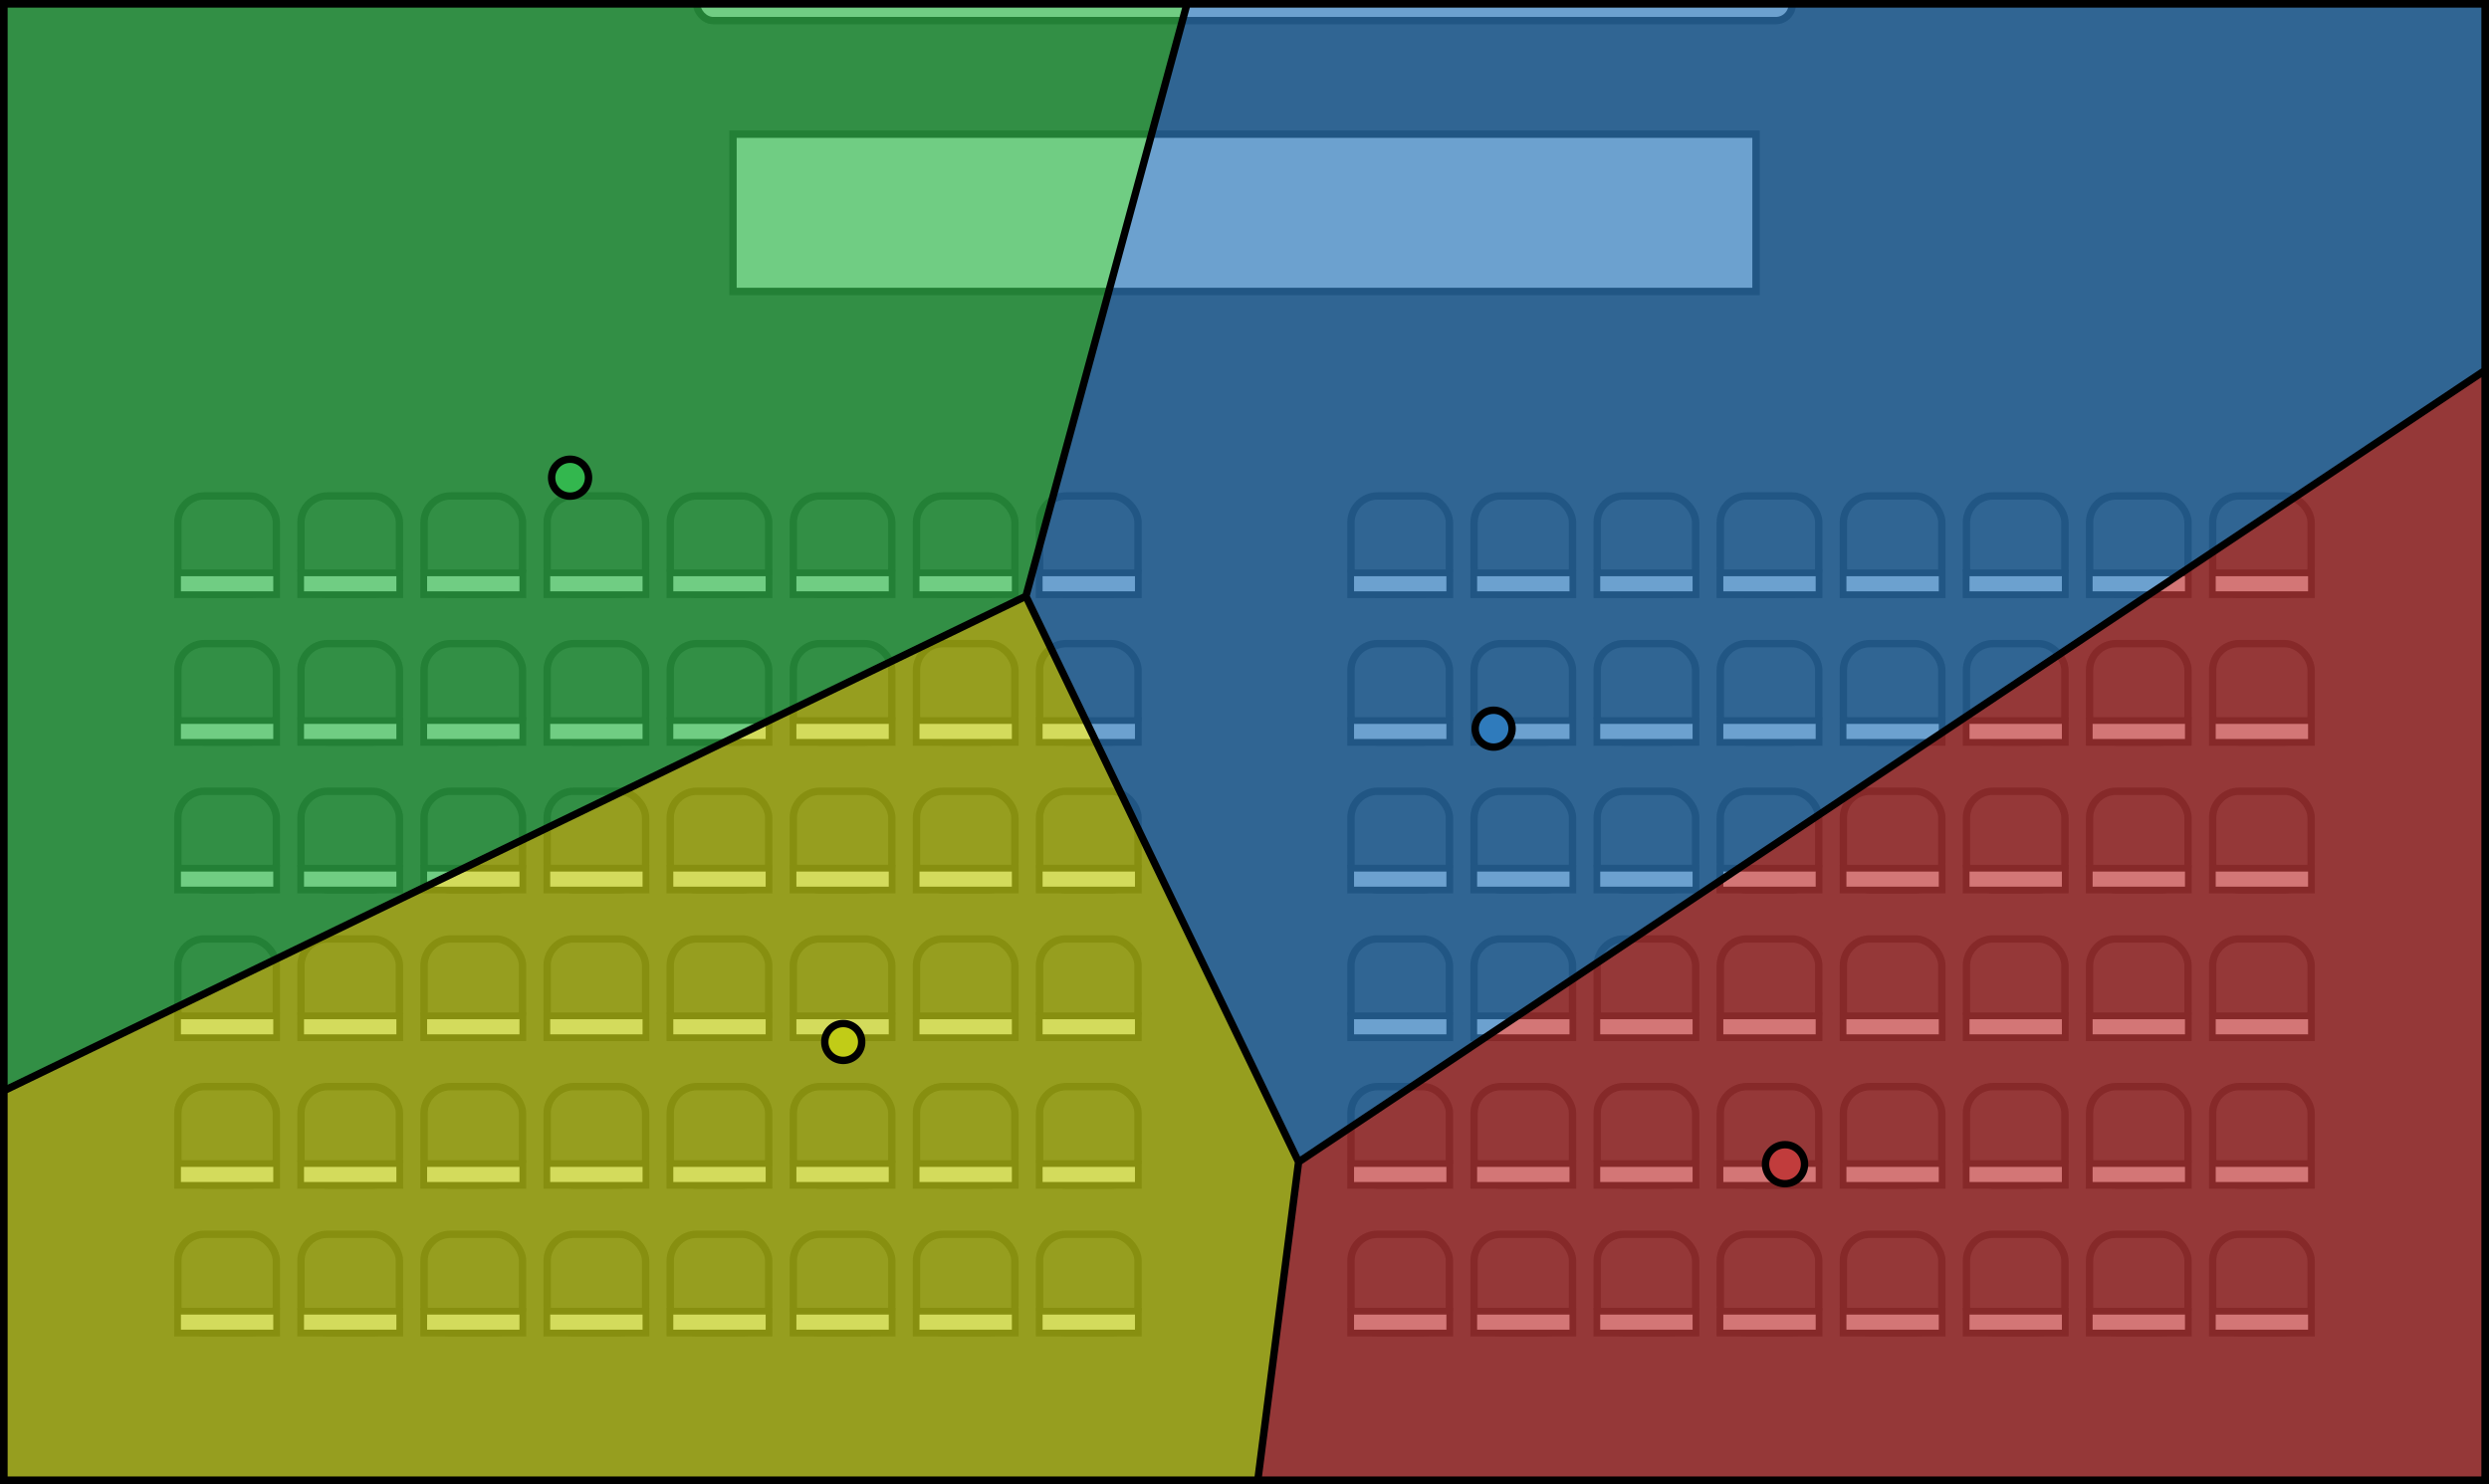 <?xml version="1.0" encoding="UTF-8" standalone="no"?>
<svg
   id="main_svg"
   width="505.5"
   height="301.5"
   version="1.1"
   sodipodi:docname="complete.svg"
   xml:space="preserve"
   inkscape:version="1.3.2 (091e20ef0f, 2023-11-25, custom)"
   xmlns:inkscape="http://www.inkscape.org/namespaces/inkscape"
   xmlns:sodipodi="http://sodipodi.sourceforge.net/DTD/sodipodi-0.dtd"
   xmlns="http://www.w3.org/2000/svg"
   xmlns:svg="http://www.w3.org/2000/svg"><rect width="100%" height="100%" fill="#333333" stroke="none"/><defs
     id="defs1"><linearGradient
       id="swatch1"
       inkscape:swatch="solid"><stop
         style="stop-color:#000000;stop-opacity:1;"
         offset="0"
         id="stop1" /></linearGradient></defs><sodipodi:namedview
     id="namedview1"
     pagecolor="#ffffff"
     bordercolor="#000000"
     borderopacity="0.25"
     inkscape:showpageshadow="false"
     inkscape:pageopacity="0.0"
     inkscape:pagecheckerboard="0"
     inkscape:deskcolor="#d1d1d1"
     showgrid="false"
     borderlayer="true"
     showborder="false"
     inkscape:zoom="1.6375533"
     inkscape:cx="262.58688"
     inkscape:cy="152.05612"
     inkscape:window-width="1920"
     inkscape:window-height="1150"
     inkscape:window-x="0"
     inkscape:window-y="50"
     inkscape:window-maximized="1"
     inkscape:current-layer="main_svg" /><g
     id="g8"
     style="display:inline"><g
       id="g7"
       transform="translate(-2.627,60)"><g
         id="g6"
         transform="translate(-92,-30)"><g
           id="g5"><rect
             style="fill:none;stroke:#000000;stroke-width:1.5"
             id="rect3"
             width="20"
             height="20"
             x="130.75"
             y="130.75"
             ry="5.399" /><rect
             style="fill:#ffffff;fill-opacity:1;stroke:#000000;stroke-width:1.371"
             id="rect4"
             width="20.129"
             height="4.44"
             x="130.685"
             y="146.375"
             ry="0" /></g><g
           id="g5-5"
           transform="translate(25)"><rect
             style="fill:none;stroke:#000000;stroke-width:1.5"
             id="rect3-3"
             width="20"
             height="20"
             x="130.75"
             y="130.75"
             ry="5.399" /><rect
             style="fill:#ffffff;fill-opacity:1;stroke:#000000;stroke-width:1.371"
             id="rect4-5"
             width="20.129"
             height="4.44"
             x="130.685"
             y="146.375"
             ry="0" /></g><g
           id="g5-5-1"
           transform="translate(50)"><rect
             style="fill:none;stroke:#000000;stroke-width:1.5"
             id="rect3-3-2"
             width="20"
             height="20"
             x="130.75"
             y="130.75"
             ry="5.399" /><rect
             style="fill:#ffffff;fill-opacity:1;stroke:#000000;stroke-width:1.371"
             id="rect4-5-7"
             width="20.129"
             height="4.44"
             x="130.685"
             y="146.375"
             ry="0" /></g><g
           id="g5-5-1-8"
           transform="translate(100)"><rect
             style="fill:none;stroke:#000000;stroke-width:1.5"
             id="rect3-3-2-7"
             width="20"
             height="20"
             x="130.75"
             y="130.75"
             ry="5.399" /><rect
             style="fill:#ffffff;fill-opacity:1;stroke:#000000;stroke-width:1.371"
             id="rect4-5-7-9"
             width="20.129"
             height="4.44"
             x="130.685"
             y="146.375"
             ry="0" /></g><g
           id="g5-5-1-8-3"
           transform="translate(125)"><rect
             style="fill:none;stroke:#000000;stroke-width:1.5"
             id="rect3-3-2-7-7"
             width="20"
             height="20"
             x="130.75"
             y="130.75"
             ry="5.399" /><rect
             style="fill:#ffffff;fill-opacity:1;stroke:#000000;stroke-width:1.371"
             id="rect4-5-7-9-5"
             width="20.129"
             height="4.44"
             x="130.685"
             y="146.375"
             ry="0" /></g><g
           id="g5-5-1-6"
           transform="translate(75)"><rect
             style="fill:none;stroke:#000000;stroke-width:1.5"
             id="rect3-3-2-0"
             width="20"
             height="20"
             x="130.75"
             y="130.75"
             ry="5.399" /><rect
             style="fill:#ffffff;fill-opacity:1;stroke:#000000;stroke-width:1.371"
             id="rect4-5-7-6"
             width="20.129"
             height="4.44"
             x="130.685"
             y="146.375"
             ry="0" /></g><g
           id="g5-5-1-8-3-8"
           transform="translate(150)"><rect
             style="fill:none;stroke:#000000;stroke-width:1.5"
             id="rect3-3-2-7-7-9"
             width="20"
             height="20"
             x="130.75"
             y="130.75"
             ry="5.399" /><rect
             style="fill:#ffffff;fill-opacity:1;stroke:#000000;stroke-width:1.371"
             id="rect4-5-7-9-5-7"
             width="20.129"
             height="4.44"
             x="130.685"
             y="146.375"
             ry="0" /></g><g
           id="g5-5-1-8-3-8-2"
           transform="translate(175)"><rect
             style="fill:none;stroke:#000000;stroke-width:1.5"
             id="rect3-3-2-7-7-9-9"
             width="20"
             height="20"
             x="130.75"
             y="130.75"
             ry="5.399" /><rect
             style="fill:#ffffff;fill-opacity:1;stroke:#000000;stroke-width:1.371"
             id="rect4-5-7-9-5-7-3"
             width="20.129"
             height="4.44"
             x="130.685"
             y="146.375"
             ry="0" /></g></g><g
         id="g6-7"
         transform="translate(146.253,-30)"><g
           id="g5-8"><rect
             style="fill:none;stroke:#000000;stroke-width:1.5"
             id="rect3-4"
             width="20"
             height="20"
             x="130.75"
             y="130.75"
             ry="5.399" /><rect
             style="fill:#ffffff;fill-opacity:1;stroke:#000000;stroke-width:1.371"
             id="rect4-50"
             width="20.129"
             height="4.44"
             x="130.685"
             y="146.375"
             ry="0" /></g><g
           id="g5-5-3"
           transform="translate(25)"><rect
             style="fill:none;stroke:#000000;stroke-width:1.5"
             id="rect3-3-6"
             width="20"
             height="20"
             x="130.75"
             y="130.75"
             ry="5.399" /><rect
             style="fill:#ffffff;fill-opacity:1;stroke:#000000;stroke-width:1.371"
             id="rect4-5-1"
             width="20.129"
             height="4.44"
             x="130.685"
             y="146.375"
             ry="0" /></g><g
           id="g5-5-1-0"
           transform="translate(50)"><rect
             style="fill:none;stroke:#000000;stroke-width:1.5"
             id="rect3-3-2-6"
             width="20"
             height="20"
             x="130.75"
             y="130.75"
             ry="5.399" /><rect
             style="fill:#ffffff;fill-opacity:1;stroke:#000000;stroke-width:1.371"
             id="rect4-5-7-3"
             width="20.129"
             height="4.44"
             x="130.685"
             y="146.375"
             ry="0" /></g><g
           id="g5-5-1-8-2"
           transform="translate(100)"><rect
             style="fill:none;stroke:#000000;stroke-width:1.5"
             id="rect3-3-2-7-0"
             width="20"
             height="20"
             x="130.75"
             y="130.75"
             ry="5.399" /><rect
             style="fill:#ffffff;fill-opacity:1;stroke:#000000;stroke-width:1.371"
             id="rect4-5-7-9-6"
             width="20.129"
             height="4.44"
             x="130.685"
             y="146.375"
             ry="0" /></g><g
           id="g5-5-1-8-3-1"
           transform="translate(125)"><rect
             style="fill:none;stroke:#000000;stroke-width:1.5"
             id="rect3-3-2-7-7-5"
             width="20"
             height="20"
             x="130.75"
             y="130.75"
             ry="5.399" /><rect
             style="fill:#ffffff;fill-opacity:1;stroke:#000000;stroke-width:1.371"
             id="rect4-5-7-9-5-5"
             width="20.129"
             height="4.44"
             x="130.685"
             y="146.375"
             ry="0" /></g><g
           id="g5-5-1-6-4"
           transform="translate(75)"><rect
             style="fill:none;stroke:#000000;stroke-width:1.5"
             id="rect3-3-2-0-7"
             width="20"
             height="20"
             x="130.75"
             y="130.75"
             ry="5.399" /><rect
             style="fill:#ffffff;fill-opacity:1;stroke:#000000;stroke-width:1.371"
             id="rect4-5-7-6-6"
             width="20.129"
             height="4.44"
             x="130.685"
             y="146.375"
             ry="0" /></g><g
           id="g5-5-1-8-3-8-5"
           transform="translate(150)"><rect
             style="fill:none;stroke:#000000;stroke-width:1.5"
             id="rect3-3-2-7-7-9-6"
             width="20"
             height="20"
             x="130.75"
             y="130.75"
             ry="5.399" /><rect
             style="fill:#ffffff;fill-opacity:1;stroke:#000000;stroke-width:1.371"
             id="rect4-5-7-9-5-7-9"
             width="20.129"
             height="4.44"
             x="130.685"
             y="146.375"
             ry="0" /></g><g
           id="g5-5-1-8-3-8-2-3"
           transform="translate(175)"><rect
             style="fill:none;stroke:#000000;stroke-width:1.5"
             id="rect3-3-2-7-7-9-9-7"
             width="20"
             height="20"
             x="130.75"
             y="130.75"
             ry="5.399" /><rect
             style="fill:#ffffff;fill-opacity:1;stroke:#000000;stroke-width:1.371"
             id="rect4-5-7-9-5-7-3-4"
             width="20.129"
             height="4.44"
             x="130.685"
             y="146.375"
             ry="0" /></g></g></g><g
       id="g7-4"
       transform="translate(-2.627,90)"><g
         id="g6-74"
         transform="translate(-92,-30)"><g
           id="g5-4"><rect
             style="fill:none;stroke:#000000;stroke-width:1.5"
             id="rect3-30"
             width="20"
             height="20"
             x="130.75"
             y="130.75"
             ry="5.399" /><rect
             style="fill:#ffffff;fill-opacity:1;stroke:#000000;stroke-width:1.371"
             id="rect4-7"
             width="20.129"
             height="4.44"
             x="130.685"
             y="146.375"
             ry="0" /></g><g
           id="g5-5-8"
           transform="translate(25)"><rect
             style="fill:none;stroke:#000000;stroke-width:1.5"
             id="rect3-3-68"
             width="20"
             height="20"
             x="130.75"
             y="130.75"
             ry="5.399" /><rect
             style="fill:#ffffff;fill-opacity:1;stroke:#000000;stroke-width:1.371"
             id="rect4-5-8"
             width="20.129"
             height="4.44"
             x="130.685"
             y="146.375"
             ry="0" /></g><g
           id="g5-5-1-4"
           transform="translate(50)"><rect
             style="fill:none;stroke:#000000;stroke-width:1.5"
             id="rect3-3-2-3"
             width="20"
             height="20"
             x="130.75"
             y="130.75"
             ry="5.399" /><rect
             style="fill:#ffffff;fill-opacity:1;stroke:#000000;stroke-width:1.371"
             id="rect4-5-7-1"
             width="20.129"
             height="4.44"
             x="130.685"
             y="146.375"
             ry="0" /></g><g
           id="g5-5-1-8-4"
           transform="translate(100)"><rect
             style="fill:none;stroke:#000000;stroke-width:1.5"
             id="rect3-3-2-7-9"
             width="20"
             height="20"
             x="130.75"
             y="130.75"
             ry="5.399" /><rect
             style="fill:#ffffff;fill-opacity:1;stroke:#000000;stroke-width:1.371"
             id="rect4-5-7-9-2"
             width="20.129"
             height="4.44"
             x="130.685"
             y="146.375"
             ry="0" /></g><g
           id="g5-5-1-8-3-0"
           transform="translate(125)"><rect
             style="fill:none;stroke:#000000;stroke-width:1.5"
             id="rect3-3-2-7-7-6"
             width="20"
             height="20"
             x="130.75"
             y="130.75"
             ry="5.399" /><rect
             style="fill:#ffffff;fill-opacity:1;stroke:#000000;stroke-width:1.371"
             id="rect4-5-7-9-5-8"
             width="20.129"
             height="4.44"
             x="130.685"
             y="146.375"
             ry="0" /></g><g
           id="g5-5-1-6-9"
           transform="translate(75)"><rect
             style="fill:none;stroke:#000000;stroke-width:1.5"
             id="rect3-3-2-0-2"
             width="20"
             height="20"
             x="130.75"
             y="130.75"
             ry="5.399" /><rect
             style="fill:#ffffff;fill-opacity:1;stroke:#000000;stroke-width:1.371"
             id="rect4-5-7-6-66"
             width="20.129"
             height="4.44"
             x="130.685"
             y="146.375"
             ry="0" /></g><g
           id="g5-5-1-8-3-8-4"
           transform="translate(150)"><rect
             style="fill:none;stroke:#000000;stroke-width:1.5"
             id="rect3-3-2-7-7-9-95"
             width="20"
             height="20"
             x="130.75"
             y="130.75"
             ry="5.399" /><rect
             style="fill:#ffffff;fill-opacity:1;stroke:#000000;stroke-width:1.371"
             id="rect4-5-7-9-5-7-0"
             width="20.129"
             height="4.44"
             x="130.685"
             y="146.375"
             ry="0" /></g><g
           id="g5-5-1-8-3-8-2-4"
           transform="translate(175)"><rect
             style="fill:none;stroke:#000000;stroke-width:1.5"
             id="rect3-3-2-7-7-9-9-8"
             width="20"
             height="20"
             x="130.75"
             y="130.75"
             ry="5.399" /><rect
             style="fill:#ffffff;fill-opacity:1;stroke:#000000;stroke-width:1.371"
             id="rect4-5-7-9-5-7-3-7"
             width="20.129"
             height="4.44"
             x="130.685"
             y="146.375"
             ry="0" /></g></g><g
         id="g6-7-1"
         transform="translate(146.253,-30)"><g
           id="g5-8-7"><rect
             style="fill:none;stroke:#000000;stroke-width:1.5"
             id="rect3-4-2"
             width="20"
             height="20"
             x="130.75"
             y="130.75"
             ry="5.399" /><rect
             style="fill:#ffffff;fill-opacity:1;stroke:#000000;stroke-width:1.371"
             id="rect4-50-7"
             width="20.129"
             height="4.44"
             x="130.685"
             y="146.375"
             ry="0" /></g><g
           id="g5-5-3-2"
           transform="translate(25)"><rect
             style="fill:none;stroke:#000000;stroke-width:1.5"
             id="rect3-3-6-2"
             width="20"
             height="20"
             x="130.75"
             y="130.75"
             ry="5.399" /><rect
             style="fill:#ffffff;fill-opacity:1;stroke:#000000;stroke-width:1.371"
             id="rect4-5-1-6"
             width="20.129"
             height="4.44"
             x="130.685"
             y="146.375"
             ry="0" /></g><g
           id="g5-5-1-0-1"
           transform="translate(50)"><rect
             style="fill:none;stroke:#000000;stroke-width:1.5"
             id="rect3-3-2-6-0"
             width="20"
             height="20"
             x="130.75"
             y="130.75"
             ry="5.399" /><rect
             style="fill:#ffffff;fill-opacity:1;stroke:#000000;stroke-width:1.371"
             id="rect4-5-7-3-6"
             width="20.129"
             height="4.44"
             x="130.685"
             y="146.375"
             ry="0" /></g><g
           id="g5-5-1-8-2-1"
           transform="translate(100)"><rect
             style="fill:none;stroke:#000000;stroke-width:1.5"
             id="rect3-3-2-7-0-5"
             width="20"
             height="20"
             x="130.75"
             y="130.75"
             ry="5.399" /><rect
             style="fill:#ffffff;fill-opacity:1;stroke:#000000;stroke-width:1.371"
             id="rect4-5-7-9-6-9"
             width="20.129"
             height="4.44"
             x="130.685"
             y="146.375"
             ry="0" /></g><g
           id="g5-5-1-8-3-1-4"
           transform="translate(125)"><rect
             style="fill:none;stroke:#000000;stroke-width:1.5"
             id="rect3-3-2-7-7-5-9"
             width="20"
             height="20"
             x="130.75"
             y="130.75"
             ry="5.399" /><rect
             style="fill:#ffffff;fill-opacity:1;stroke:#000000;stroke-width:1.371"
             id="rect4-5-7-9-5-5-0"
             width="20.129"
             height="4.44"
             x="130.685"
             y="146.375"
             ry="0" /></g><g
           id="g5-5-1-6-4-9"
           transform="translate(75)"><rect
             style="fill:none;stroke:#000000;stroke-width:1.5"
             id="rect3-3-2-0-7-1"
             width="20"
             height="20"
             x="130.75"
             y="130.75"
             ry="5.399" /><rect
             style="fill:#ffffff;fill-opacity:1;stroke:#000000;stroke-width:1.371"
             id="rect4-5-7-6-6-7"
             width="20.129"
             height="4.44"
             x="130.685"
             y="146.375"
             ry="0" /></g><g
           id="g5-5-1-8-3-8-5-7"
           transform="translate(150)"><rect
             style="fill:none;stroke:#000000;stroke-width:1.5"
             id="rect3-3-2-7-7-9-6-1"
             width="20"
             height="20"
             x="130.75"
             y="130.75"
             ry="5.399" /><rect
             style="fill:#ffffff;fill-opacity:1;stroke:#000000;stroke-width:1.371"
             id="rect4-5-7-9-5-7-9-1"
             width="20.129"
             height="4.44"
             x="130.685"
             y="146.375"
             ry="0" /></g><g
           id="g5-5-1-8-3-8-2-3-5"
           transform="translate(175)"><rect
             style="fill:none;stroke:#000000;stroke-width:1.5"
             id="rect3-3-2-7-7-9-9-7-9"
             width="20"
             height="20"
             x="130.75"
             y="130.75"
             ry="5.399" /><rect
             style="fill:#ffffff;fill-opacity:1;stroke:#000000;stroke-width:1.371"
             id="rect4-5-7-9-5-7-3-4-7"
             width="20.129"
             height="4.44"
             x="130.685"
             y="146.375"
             ry="0" /></g></g></g><g
       id="g7-4-3"
       transform="translate(-2.627,120)"><g
         id="g6-74-6"
         transform="translate(-92,-30)"><g
           id="g5-4-5"><rect
             style="fill:none;stroke:#000000;stroke-width:1.5"
             id="rect3-30-6"
             width="20"
             height="20"
             x="130.75"
             y="130.75"
             ry="5.399" /><rect
             style="fill:#ffffff;fill-opacity:1;stroke:#000000;stroke-width:1.371"
             id="rect4-7-3"
             width="20.129"
             height="4.44"
             x="130.685"
             y="146.375"
             ry="0" /></g><g
           id="g5-5-8-9"
           transform="translate(25)"><rect
             style="fill:none;stroke:#000000;stroke-width:1.5"
             id="rect3-3-68-4"
             width="20"
             height="20"
             x="130.75"
             y="130.75"
             ry="5.399" /><rect
             style="fill:#ffffff;fill-opacity:1;stroke:#000000;stroke-width:1.371"
             id="rect4-5-8-8"
             width="20.129"
             height="4.44"
             x="130.685"
             y="146.375"
             ry="0" /></g><g
           id="g5-5-1-4-1"
           transform="translate(50)"><rect
             style="fill:none;stroke:#000000;stroke-width:1.5"
             id="rect3-3-2-3-2"
             width="20"
             height="20"
             x="130.75"
             y="130.75"
             ry="5.399" /><rect
             style="fill:#ffffff;fill-opacity:1;stroke:#000000;stroke-width:1.371"
             id="rect4-5-7-1-9"
             width="20.129"
             height="4.44"
             x="130.685"
             y="146.375"
             ry="0" /></g><g
           id="g5-5-1-8-4-3"
           transform="translate(100)"><rect
             style="fill:none;stroke:#000000;stroke-width:1.5"
             id="rect3-3-2-7-9-9"
             width="20"
             height="20"
             x="130.75"
             y="130.75"
             ry="5.399" /><rect
             style="fill:#ffffff;fill-opacity:1;stroke:#000000;stroke-width:1.371"
             id="rect4-5-7-9-2-0"
             width="20.129"
             height="4.44"
             x="130.685"
             y="146.375"
             ry="0" /></g><g
           id="g5-5-1-8-3-0-8"
           transform="translate(125)"><rect
             style="fill:none;stroke:#000000;stroke-width:1.5"
             id="rect3-3-2-7-7-6-8"
             width="20"
             height="20"
             x="130.75"
             y="130.75"
             ry="5.399" /><rect
             style="fill:#ffffff;fill-opacity:1;stroke:#000000;stroke-width:1.371"
             id="rect4-5-7-9-5-8-5"
             width="20.129"
             height="4.44"
             x="130.685"
             y="146.375"
             ry="0" /></g><g
           id="g5-5-1-6-9-0"
           transform="translate(75)"><rect
             style="fill:none;stroke:#000000;stroke-width:1.5"
             id="rect3-3-2-0-2-9"
             width="20"
             height="20"
             x="130.75"
             y="130.75"
             ry="5.399" /><rect
             style="fill:#ffffff;fill-opacity:1;stroke:#000000;stroke-width:1.371"
             id="rect4-5-7-6-66-6"
             width="20.129"
             height="4.44"
             x="130.685"
             y="146.375"
             ry="0" /></g><g
           id="g5-5-1-8-3-8-4-3"
           transform="translate(150)"><rect
             style="fill:none;stroke:#000000;stroke-width:1.5"
             id="rect3-3-2-7-7-9-95-8"
             width="20"
             height="20"
             x="130.75"
             y="130.75"
             ry="5.399" /><rect
             style="fill:#ffffff;fill-opacity:1;stroke:#000000;stroke-width:1.371"
             id="rect4-5-7-9-5-7-0-5"
             width="20.129"
             height="4.44"
             x="130.685"
             y="146.375"
             ry="0" /></g><g
           id="g5-5-1-8-3-8-2-4-6"
           transform="translate(175)"><rect
             style="fill:none;stroke:#000000;stroke-width:1.5"
             id="rect3-3-2-7-7-9-9-8-1"
             width="20"
             height="20"
             x="130.75"
             y="130.75"
             ry="5.399" /><rect
             style="fill:#ffffff;fill-opacity:1;stroke:#000000;stroke-width:1.371"
             id="rect4-5-7-9-5-7-3-7-1"
             width="20.129"
             height="4.44"
             x="130.685"
             y="146.375"
             ry="0" /></g></g><g
         id="g6-7-1-5"
         transform="translate(146.253,-30)"><g
           id="g5-8-7-9"><rect
             style="fill:none;stroke:#000000;stroke-width:1.5"
             id="rect3-4-2-8"
             width="20"
             height="20"
             x="130.75"
             y="130.75"
             ry="5.399" /><rect
             style="fill:#ffffff;fill-opacity:1;stroke:#000000;stroke-width:1.371"
             id="rect4-50-7-4"
             width="20.129"
             height="4.44"
             x="130.685"
             y="146.375"
             ry="0" /></g><g
           id="g5-5-3-2-8"
           transform="translate(25)"><rect
             style="fill:none;stroke:#000000;stroke-width:1.5"
             id="rect3-3-6-2-1"
             width="20"
             height="20"
             x="130.75"
             y="130.75"
             ry="5.399" /><rect
             style="fill:#ffffff;fill-opacity:1;stroke:#000000;stroke-width:1.371"
             id="rect4-5-1-6-0"
             width="20.129"
             height="4.44"
             x="130.685"
             y="146.375"
             ry="0" /></g><g
           id="g5-5-1-0-1-3"
           transform="translate(50)"><rect
             style="fill:none;stroke:#000000;stroke-width:1.5"
             id="rect3-3-2-6-0-0"
             width="20"
             height="20"
             x="130.75"
             y="130.75"
             ry="5.399" /><rect
             style="fill:#ffffff;fill-opacity:1;stroke:#000000;stroke-width:1.371"
             id="rect4-5-7-3-6-4"
             width="20.129"
             height="4.44"
             x="130.685"
             y="146.375"
             ry="0" /></g><g
           id="g5-5-1-8-2-1-4"
           transform="translate(100)"><rect
             style="fill:none;stroke:#000000;stroke-width:1.5"
             id="rect3-3-2-7-0-5-4"
             width="20"
             height="20"
             x="130.75"
             y="130.75"
             ry="5.399" /><rect
             style="fill:#ffffff;fill-opacity:1;stroke:#000000;stroke-width:1.371"
             id="rect4-5-7-9-6-9-4"
             width="20.129"
             height="4.44"
             x="130.685"
             y="146.375"
             ry="0" /></g><g
           id="g5-5-1-8-3-1-4-7"
           transform="translate(125)"><rect
             style="fill:none;stroke:#000000;stroke-width:1.5"
             id="rect3-3-2-7-7-5-9-6"
             width="20"
             height="20"
             x="130.75"
             y="130.75"
             ry="5.399" /><rect
             style="fill:#ffffff;fill-opacity:1;stroke:#000000;stroke-width:1.371"
             id="rect4-5-7-9-5-5-0-3"
             width="20.129"
             height="4.44"
             x="130.685"
             y="146.375"
             ry="0" /></g><g
           id="g5-5-1-6-4-9-1"
           transform="translate(75)"><rect
             style="fill:none;stroke:#000000;stroke-width:1.5"
             id="rect3-3-2-0-7-1-7"
             width="20"
             height="20"
             x="130.75"
             y="130.75"
             ry="5.399" /><rect
             style="fill:#ffffff;fill-opacity:1;stroke:#000000;stroke-width:1.371"
             id="rect4-5-7-6-6-7-5"
             width="20.129"
             height="4.44"
             x="130.685"
             y="146.375"
             ry="0" /></g><g
           id="g5-5-1-8-3-8-5-7-9"
           transform="translate(150)"><rect
             style="fill:none;stroke:#000000;stroke-width:1.5"
             id="rect3-3-2-7-7-9-6-1-6"
             width="20"
             height="20"
             x="130.75"
             y="130.75"
             ry="5.399" /><rect
             style="fill:#ffffff;fill-opacity:1;stroke:#000000;stroke-width:1.371"
             id="rect4-5-7-9-5-7-9-1-2"
             width="20.129"
             height="4.44"
             x="130.685"
             y="146.375"
             ry="0" /></g><g
           id="g5-5-1-8-3-8-2-3-5-1"
           transform="translate(175)"><rect
             style="fill:none;stroke:#000000;stroke-width:1.5"
             id="rect3-3-2-7-7-9-9-7-9-7"
             width="20"
             height="20"
             x="130.75"
             y="130.75"
             ry="5.399" /><rect
             style="fill:#ffffff;fill-opacity:1;stroke:#000000;stroke-width:1.371"
             id="rect4-5-7-9-5-7-3-4-7-8"
             width="20.129"
             height="4.44"
             x="130.685"
             y="146.375"
             ry="0" /></g></g></g><g
       id="g7-4-3-1"
       transform="translate(-2.627,150)"><g
         id="g6-74-6-8"
         transform="translate(-92,-30)"><g
           id="g5-4-5-5"><rect
             style="fill:none;stroke:#000000;stroke-width:1.5"
             id="rect3-30-6-9"
             width="20"
             height="20"
             x="130.75"
             y="130.75"
             ry="5.399" /><rect
             style="fill:#ffffff;fill-opacity:1;stroke:#000000;stroke-width:1.371"
             id="rect4-7-3-7"
             width="20.129"
             height="4.44"
             x="130.685"
             y="146.375"
             ry="0" /></g><g
           id="g5-5-8-9-5"
           transform="translate(25)"><rect
             style="fill:none;stroke:#000000;stroke-width:1.5"
             id="rect3-3-68-4-3"
             width="20"
             height="20"
             x="130.75"
             y="130.75"
             ry="5.399" /><rect
             style="fill:#ffffff;fill-opacity:1;stroke:#000000;stroke-width:1.371"
             id="rect4-5-8-8-8"
             width="20.129"
             height="4.44"
             x="130.685"
             y="146.375"
             ry="0" /></g><g
           id="g5-5-1-4-1-8"
           transform="translate(50)"><rect
             style="fill:none;stroke:#000000;stroke-width:1.5"
             id="rect3-3-2-3-2-3"
             width="20"
             height="20"
             x="130.75"
             y="130.75"
             ry="5.399" /><rect
             style="fill:#ffffff;fill-opacity:1;stroke:#000000;stroke-width:1.371"
             id="rect4-5-7-1-9-1"
             width="20.129"
             height="4.44"
             x="130.685"
             y="146.375"
             ry="0" /></g><g
           id="g5-5-1-8-4-3-8"
           transform="translate(100)"><rect
             style="fill:none;stroke:#000000;stroke-width:1.5"
             id="rect3-3-2-7-9-9-9"
             width="20"
             height="20"
             x="130.75"
             y="130.75"
             ry="5.399" /><rect
             style="fill:#ffffff;fill-opacity:1;stroke:#000000;stroke-width:1.371"
             id="rect4-5-7-9-2-0-6"
             width="20.129"
             height="4.44"
             x="130.685"
             y="146.375"
             ry="0" /></g><g
           id="g5-5-1-8-3-0-8-4"
           transform="translate(125)"><rect
             style="fill:none;stroke:#000000;stroke-width:1.5"
             id="rect3-3-2-7-7-6-8-3"
             width="20"
             height="20"
             x="130.75"
             y="130.75"
             ry="5.399" /><rect
             style="fill:#ffffff;fill-opacity:1;stroke:#000000;stroke-width:1.371"
             id="rect4-5-7-9-5-8-5-3"
             width="20.129"
             height="4.44"
             x="130.685"
             y="146.375"
             ry="0" /></g><g
           id="g5-5-1-6-9-0-3"
           transform="translate(75)"><rect
             style="fill:none;stroke:#000000;stroke-width:1.5"
             id="rect3-3-2-0-2-9-8"
             width="20"
             height="20"
             x="130.75"
             y="130.75"
             ry="5.399" /><rect
             style="fill:#ffffff;fill-opacity:1;stroke:#000000;stroke-width:1.371"
             id="rect4-5-7-6-66-6-6"
             width="20.129"
             height="4.44"
             x="130.685"
             y="146.375"
             ry="0" /></g><g
           id="g5-5-1-8-3-8-4-3-0"
           transform="translate(150)"><rect
             style="fill:none;stroke:#000000;stroke-width:1.5"
             id="rect3-3-2-7-7-9-95-8-4"
             width="20"
             height="20"
             x="130.75"
             y="130.75"
             ry="5.399" /><rect
             style="fill:#ffffff;fill-opacity:1;stroke:#000000;stroke-width:1.371"
             id="rect4-5-7-9-5-7-0-5-8"
             width="20.129"
             height="4.44"
             x="130.685"
             y="146.375"
             ry="0" /></g><g
           id="g5-5-1-8-3-8-2-4-6-8"
           transform="translate(175)"><rect
             style="fill:none;stroke:#000000;stroke-width:1.5"
             id="rect3-3-2-7-7-9-9-8-1-8"
             width="20"
             height="20"
             x="130.75"
             y="130.75"
             ry="5.399" /><rect
             style="fill:#ffffff;fill-opacity:1;stroke:#000000;stroke-width:1.371"
             id="rect4-5-7-9-5-7-3-7-1-9"
             width="20.129"
             height="4.44"
             x="130.685"
             y="146.375"
             ry="0" /></g></g><g
         id="g6-7-1-5-7"
         transform="translate(146.253,-30)"><g
           id="g5-8-7-9-7"><rect
             style="fill:none;stroke:#000000;stroke-width:1.5"
             id="rect3-4-2-8-6"
             width="20"
             height="20"
             x="130.75"
             y="130.75"
             ry="5.399" /><rect
             style="fill:#ffffff;fill-opacity:1;stroke:#000000;stroke-width:1.371"
             id="rect4-50-7-4-4"
             width="20.129"
             height="4.44"
             x="130.685"
             y="146.375"
             ry="0" /></g><g
           id="g5-5-3-2-8-3"
           transform="translate(25)"><rect
             style="fill:none;stroke:#000000;stroke-width:1.5"
             id="rect3-3-6-2-1-0"
             width="20"
             height="20"
             x="130.75"
             y="130.75"
             ry="5.399" /><rect
             style="fill:#ffffff;fill-opacity:1;stroke:#000000;stroke-width:1.371"
             id="rect4-5-1-6-0-3"
             width="20.129"
             height="4.44"
             x="130.685"
             y="146.375"
             ry="0" /></g><g
           id="g5-5-1-0-1-3-0"
           transform="translate(50)"><rect
             style="fill:none;stroke:#000000;stroke-width:1.5"
             id="rect3-3-2-6-0-0-9"
             width="20"
             height="20"
             x="130.75"
             y="130.75"
             ry="5.399" /><rect
             style="fill:#ffffff;fill-opacity:1;stroke:#000000;stroke-width:1.371"
             id="rect4-5-7-3-6-4-2"
             width="20.129"
             height="4.44"
             x="130.685"
             y="146.375"
             ry="0" /></g><g
           id="g5-5-1-8-2-1-4-5"
           transform="translate(100)"><rect
             style="fill:none;stroke:#000000;stroke-width:1.5"
             id="rect3-3-2-7-0-5-4-4"
             width="20"
             height="20"
             x="130.75"
             y="130.75"
             ry="5.399" /><rect
             style="fill:#ffffff;fill-opacity:1;stroke:#000000;stroke-width:1.371"
             id="rect4-5-7-9-6-9-4-0"
             width="20.129"
             height="4.44"
             x="130.685"
             y="146.375"
             ry="0" /></g><g
           id="g5-5-1-8-3-1-4-7-5"
           transform="translate(125)"><rect
             style="fill:none;stroke:#000000;stroke-width:1.5"
             id="rect3-3-2-7-7-5-9-6-9"
             width="20"
             height="20"
             x="130.75"
             y="130.75"
             ry="5.399" /><rect
             style="fill:#ffffff;fill-opacity:1;stroke:#000000;stroke-width:1.371"
             id="rect4-5-7-9-5-5-0-3-4"
             width="20.129"
             height="4.44"
             x="130.685"
             y="146.375"
             ry="0" /></g><g
           id="g5-5-1-6-4-9-1-6"
           transform="translate(75)"><rect
             style="fill:none;stroke:#000000;stroke-width:1.5"
             id="rect3-3-2-0-7-1-7-9"
             width="20"
             height="20"
             x="130.75"
             y="130.75"
             ry="5.399" /><rect
             style="fill:#ffffff;fill-opacity:1;stroke:#000000;stroke-width:1.371"
             id="rect4-5-7-6-6-7-5-2"
             width="20.129"
             height="4.44"
             x="130.685"
             y="146.375"
             ry="0" /></g><g
           id="g5-5-1-8-3-8-5-7-9-2"
           transform="translate(150)"><rect
             style="fill:none;stroke:#000000;stroke-width:1.5"
             id="rect3-3-2-7-7-9-6-1-6-4"
             width="20"
             height="20"
             x="130.75"
             y="130.75"
             ry="5.399" /><rect
             style="fill:#ffffff;fill-opacity:1;stroke:#000000;stroke-width:1.371"
             id="rect4-5-7-9-5-7-9-1-2-7"
             width="20.129"
             height="4.44"
             x="130.685"
             y="146.375"
             ry="0" /></g><g
           id="g5-5-1-8-3-8-2-3-5-1-7"
           transform="translate(175)"><rect
             style="fill:none;stroke:#000000;stroke-width:1.5"
             id="rect3-3-2-7-7-9-9-7-9-7-5"
             width="20"
             height="20"
             x="130.75"
             y="130.75"
             ry="5.399" /><rect
             style="fill:#ffffff;fill-opacity:1;stroke:#000000;stroke-width:1.371"
             id="rect4-5-7-9-5-7-3-4-7-8-4"
             width="20.129"
             height="4.44"
             x="130.685"
             y="146.375"
             ry="0" /></g></g></g><g
       id="g7-8"
       transform="translate(-2.627,30)"><g
         id="g6-9"
         transform="translate(-92,-30)"><g
           id="g5-3"><rect
             style="fill:none;stroke:#000000;stroke-width:1.5"
             id="rect3-6"
             width="20"
             height="20"
             x="130.75"
             y="130.75"
             ry="5.399" /><rect
             style="fill:#ffffff;fill-opacity:1;stroke:#000000;stroke-width:1.371"
             id="rect4-8"
             width="20.129"
             height="4.44"
             x="130.685"
             y="146.375"
             ry="0" /></g><g
           id="g5-5-0"
           transform="translate(25)"><rect
             style="fill:none;stroke:#000000;stroke-width:1.5"
             id="rect3-3-21"
             width="20"
             height="20"
             x="130.75"
             y="130.75"
             ry="5.399" /><rect
             style="fill:#ffffff;fill-opacity:1;stroke:#000000;stroke-width:1.371"
             id="rect4-5-0"
             width="20.129"
             height="4.44"
             x="130.685"
             y="146.375"
             ry="0" /></g><g
           id="g5-5-1-5"
           transform="translate(50)"><rect
             style="fill:none;stroke:#000000;stroke-width:1.5"
             id="rect3-3-2-1"
             width="20"
             height="20"
             x="130.75"
             y="130.75"
             ry="5.399" /><rect
             style="fill:#ffffff;fill-opacity:1;stroke:#000000;stroke-width:1.371"
             id="rect4-5-7-10"
             width="20.129"
             height="4.44"
             x="130.685"
             y="146.375"
             ry="0" /></g><g
           id="g5-5-1-8-8"
           transform="translate(100)"><rect
             style="fill:none;stroke:#000000;stroke-width:1.5"
             id="rect3-3-2-7-5"
             width="20"
             height="20"
             x="130.75"
             y="130.75"
             ry="5.399" /><rect
             style="fill:#ffffff;fill-opacity:1;stroke:#000000;stroke-width:1.371"
             id="rect4-5-7-9-0"
             width="20.129"
             height="4.44"
             x="130.685"
             y="146.375"
             ry="0" /></g><g
           id="g5-5-1-8-3-6"
           transform="translate(125)"><rect
             style="fill:none;stroke:#000000;stroke-width:1.5"
             id="rect3-3-2-7-7-4"
             width="20"
             height="20"
             x="130.75"
             y="130.75"
             ry="5.399" /><rect
             style="fill:#ffffff;fill-opacity:1;stroke:#000000;stroke-width:1.371"
             id="rect4-5-7-9-5-6"
             width="20.129"
             height="4.44"
             x="130.685"
             y="146.375"
             ry="0" /></g><g
           id="g5-5-1-6-2"
           transform="translate(75)"><rect
             style="fill:none;stroke:#000000;stroke-width:1.5"
             id="rect3-3-2-0-5"
             width="20"
             height="20"
             x="130.75"
             y="130.75"
             ry="5.399" /><rect
             style="fill:#ffffff;fill-opacity:1;stroke:#000000;stroke-width:1.371"
             id="rect4-5-7-6-8"
             width="20.129"
             height="4.44"
             x="130.685"
             y="146.375"
             ry="0" /></g><g
           id="g5-5-1-8-3-8-6"
           transform="translate(150)"><rect
             style="fill:none;stroke:#000000;stroke-width:1.5"
             id="rect3-3-2-7-7-9-2"
             width="20"
             height="20"
             x="130.75"
             y="130.75"
             ry="5.399" /><rect
             style="fill:#ffffff;fill-opacity:1;stroke:#000000;stroke-width:1.371"
             id="rect4-5-7-9-5-7-8"
             width="20.129"
             height="4.44"
             x="130.685"
             y="146.375"
             ry="0" /></g><g
           id="g5-5-1-8-3-8-2-47"
           transform="translate(175)"><rect
             style="fill:none;stroke:#000000;stroke-width:1.5"
             id="rect3-3-2-7-7-9-9-2"
             width="20"
             height="20"
             x="130.75"
             y="130.75"
             ry="5.399" /><rect
             style="fill:#ffffff;fill-opacity:1;stroke:#000000;stroke-width:1.371"
             id="rect4-5-7-9-5-7-3-40"
             width="20.129"
             height="4.44"
             x="130.685"
             y="146.375"
             ry="0" /></g></g><g
         id="g6-7-6"
         transform="translate(146.253,-30)"><g
           id="g5-8-2"><rect
             style="fill:none;stroke:#000000;stroke-width:1.5"
             id="rect3-4-9"
             width="20"
             height="20"
             x="130.75"
             y="130.75"
             ry="5.399" /><rect
             style="fill:#ffffff;fill-opacity:1;stroke:#000000;stroke-width:1.371"
             id="rect4-50-9"
             width="20.129"
             height="4.44"
             x="130.685"
             y="146.375"
             ry="0" /></g><g
           id="g5-5-3-0"
           transform="translate(25)"><rect
             style="fill:none;stroke:#000000;stroke-width:1.5"
             id="rect3-3-6-8"
             width="20"
             height="20"
             x="130.75"
             y="130.75"
             ry="5.399" /><rect
             style="fill:#ffffff;fill-opacity:1;stroke:#000000;stroke-width:1.371"
             id="rect4-5-1-1"
             width="20.129"
             height="4.44"
             x="130.685"
             y="146.375"
             ry="0" /></g><g
           id="g5-5-1-0-3"
           transform="translate(50)"><rect
             style="fill:none;stroke:#000000;stroke-width:1.5"
             id="rect3-3-2-6-1"
             width="20"
             height="20"
             x="130.75"
             y="130.75"
             ry="5.399" /><rect
             style="fill:#ffffff;fill-opacity:1;stroke:#000000;stroke-width:1.371"
             id="rect4-5-7-3-1"
             width="20.129"
             height="4.44"
             x="130.685"
             y="146.375"
             ry="0" /></g><g
           id="g5-5-1-8-2-0"
           transform="translate(100)"><rect
             style="fill:none;stroke:#000000;stroke-width:1.5"
             id="rect3-3-2-7-0-3"
             width="20"
             height="20"
             x="130.75"
             y="130.75"
             ry="5.399" /><rect
             style="fill:#ffffff;fill-opacity:1;stroke:#000000;stroke-width:1.371"
             id="rect4-5-7-9-6-4"
             width="20.129"
             height="4.44"
             x="130.685"
             y="146.375"
             ry="0" /></g><g
           id="g5-5-1-8-3-1-0"
           transform="translate(125)"><rect
             style="fill:none;stroke:#000000;stroke-width:1.5"
             id="rect3-3-2-7-7-5-3"
             width="20"
             height="20"
             x="130.75"
             y="130.75"
             ry="5.399" /><rect
             style="fill:#ffffff;fill-opacity:1;stroke:#000000;stroke-width:1.371"
             id="rect4-5-7-9-5-5-9"
             width="20.129"
             height="4.44"
             x="130.685"
             y="146.375"
             ry="0" /></g><g
           id="g5-5-1-6-4-1"
           transform="translate(75)"><rect
             style="fill:none;stroke:#000000;stroke-width:1.5"
             id="rect3-3-2-0-7-9"
             width="20"
             height="20"
             x="130.75"
             y="130.75"
             ry="5.399" /><rect
             style="fill:#ffffff;fill-opacity:1;stroke:#000000;stroke-width:1.371"
             id="rect4-5-7-6-6-6"
             width="20.129"
             height="4.44"
             x="130.685"
             y="146.375"
             ry="0" /></g><g
           id="g5-5-1-8-3-8-5-9"
           transform="translate(150)"><rect
             style="fill:none;stroke:#000000;stroke-width:1.5"
             id="rect3-3-2-7-7-9-6-3"
             width="20"
             height="20"
             x="130.75"
             y="130.75"
             ry="5.399" /><rect
             style="fill:#ffffff;fill-opacity:1;stroke:#000000;stroke-width:1.371"
             id="rect4-5-7-9-5-7-9-3"
             width="20.129"
             height="4.44"
             x="130.685"
             y="146.375"
             ry="0" /></g><g
           id="g5-5-1-8-3-8-2-3-8"
           transform="translate(175)"><rect
             style="fill:none;stroke:#000000;stroke-width:1.5"
             id="rect3-3-2-7-7-9-9-7-0"
             width="20"
             height="20"
             x="130.75"
             y="130.75"
             ry="5.399" /><rect
             style="fill:#ffffff;fill-opacity:1;stroke:#000000;stroke-width:1.371"
             id="rect4-5-7-9-5-7-3-4-5"
             width="20.129"
             height="4.44"
             x="130.685"
             y="146.375"
             ry="0" /></g></g></g><g
       id="g7-8-0"
       transform="translate(-2.627)"><g
         id="g6-9-0"
         transform="translate(-92,-30)"><g
           id="g5-3-4"><rect
             style="fill:none;stroke:#000000;stroke-width:1.5"
             id="rect3-6-6"
             width="20"
             height="20"
             x="130.75"
             y="130.75"
             ry="5.399" /><rect
             style="fill:#ffffff;fill-opacity:1;stroke:#000000;stroke-width:1.371"
             id="rect4-8-2"
             width="20.129"
             height="4.44"
             x="130.685"
             y="146.375"
             ry="0" /></g><g
           id="g5-5-0-6"
           transform="translate(25)"><rect
             style="fill:none;stroke:#000000;stroke-width:1.5"
             id="rect3-3-21-7"
             width="20"
             height="20"
             x="130.75"
             y="130.75"
             ry="5.399" /><rect
             style="fill:#ffffff;fill-opacity:1;stroke:#000000;stroke-width:1.371"
             id="rect4-5-0-5"
             width="20.129"
             height="4.44"
             x="130.685"
             y="146.375"
             ry="0" /></g><g
           id="g5-5-1-5-6"
           transform="translate(50)"><rect
             style="fill:none;stroke:#000000;stroke-width:1.5"
             id="rect3-3-2-1-9"
             width="20"
             height="20"
             x="130.75"
             y="130.75"
             ry="5.399" /><rect
             style="fill:#ffffff;fill-opacity:1;stroke:#000000;stroke-width:1.371"
             id="rect4-5-7-10-8"
             width="20.129"
             height="4.44"
             x="130.685"
             y="146.375"
             ry="0" /></g><g
           id="g5-5-1-8-8-7"
           transform="translate(100)"><rect
             style="fill:none;stroke:#000000;stroke-width:1.5"
             id="rect3-3-2-7-5-2"
             width="20"
             height="20"
             x="130.75"
             y="130.75"
             ry="5.399" /><rect
             style="fill:#ffffff;fill-opacity:1;stroke:#000000;stroke-width:1.371"
             id="rect4-5-7-9-0-8"
             width="20.129"
             height="4.44"
             x="130.685"
             y="146.375"
             ry="0" /></g><g
           id="g5-5-1-8-3-6-2"
           transform="translate(125)"><rect
             style="fill:none;stroke:#000000;stroke-width:1.5"
             id="rect3-3-2-7-7-4-9"
             width="20"
             height="20"
             x="130.75"
             y="130.75"
             ry="5.399" /><rect
             style="fill:#ffffff;fill-opacity:1;stroke:#000000;stroke-width:1.371"
             id="rect4-5-7-9-5-6-9"
             width="20.129"
             height="4.44"
             x="130.685"
             y="146.375"
             ry="0" /></g><g
           id="g5-5-1-6-2-6"
           transform="translate(75)"><rect
             style="fill:none;stroke:#000000;stroke-width:1.5"
             id="rect3-3-2-0-5-0"
             width="20"
             height="20"
             x="130.75"
             y="130.75"
             ry="5.399" /><rect
             style="fill:#ffffff;fill-opacity:1;stroke:#000000;stroke-width:1.371"
             id="rect4-5-7-6-8-2"
             width="20.129"
             height="4.44"
             x="130.685"
             y="146.375"
             ry="0" /></g><g
           id="g5-5-1-8-3-8-6-7"
           transform="translate(150)"><rect
             style="fill:none;stroke:#000000;stroke-width:1.5"
             id="rect3-3-2-7-7-9-2-6"
             width="20"
             height="20"
             x="130.75"
             y="130.75"
             ry="5.399" /><rect
             style="fill:#ffffff;fill-opacity:1;stroke:#000000;stroke-width:1.371"
             id="rect4-5-7-9-5-7-8-1"
             width="20.129"
             height="4.44"
             x="130.685"
             y="146.375"
             ry="0" /></g><g
           id="g5-5-1-8-3-8-2-47-3"
           transform="translate(175)"><rect
             style="fill:none;stroke:#000000;stroke-width:1.5"
             id="rect3-3-2-7-7-9-9-2-2"
             width="20"
             height="20"
             x="130.75"
             y="130.75"
             ry="5.399" /><rect
             style="fill:#ffffff;fill-opacity:1;stroke:#000000;stroke-width:1.371"
             id="rect4-5-7-9-5-7-3-40-1"
             width="20.129"
             height="4.44"
             x="130.685"
             y="146.375"
             ry="0" /></g></g><g
         id="g6-7-6-5"
         transform="translate(146.253,-30)"><g
           id="g5-8-2-9"><rect
             style="fill:none;stroke:#000000;stroke-width:1.5"
             id="rect3-4-9-9"
             width="20"
             height="20"
             x="130.75"
             y="130.75"
             ry="5.399" /><rect
             style="fill:#ffffff;fill-opacity:1;stroke:#000000;stroke-width:1.371"
             id="rect4-50-9-1"
             width="20.129"
             height="4.44"
             x="130.685"
             y="146.375"
             ry="0" /></g><g
           id="g5-5-3-0-4"
           transform="translate(25)"><rect
             style="fill:none;stroke:#000000;stroke-width:1.5"
             id="rect3-3-6-8-9"
             width="20"
             height="20"
             x="130.75"
             y="130.75"
             ry="5.399" /><rect
             style="fill:#ffffff;fill-opacity:1;stroke:#000000;stroke-width:1.371"
             id="rect4-5-1-1-1"
             width="20.129"
             height="4.44"
             x="130.685"
             y="146.375"
             ry="0" /></g><g
           id="g5-5-1-0-3-0"
           transform="translate(50)"><rect
             style="fill:none;stroke:#000000;stroke-width:1.5"
             id="rect3-3-2-6-1-7"
             width="20"
             height="20"
             x="130.75"
             y="130.75"
             ry="5.399" /><rect
             style="fill:#ffffff;fill-opacity:1;stroke:#000000;stroke-width:1.371"
             id="rect4-5-7-3-1-5"
             width="20.129"
             height="4.44"
             x="130.685"
             y="146.375"
             ry="0" /></g><g
           id="g5-5-1-8-2-0-8"
           transform="translate(100)"><rect
             style="fill:none;stroke:#000000;stroke-width:1.5"
             id="rect3-3-2-7-0-3-7"
             width="20"
             height="20"
             x="130.75"
             y="130.75"
             ry="5.399" /><rect
             style="fill:#ffffff;fill-opacity:1;stroke:#000000;stroke-width:1.371"
             id="rect4-5-7-9-6-4-0"
             width="20.129"
             height="4.44"
             x="130.685"
             y="146.375"
             ry="0" /></g><g
           id="g5-5-1-8-3-1-0-4"
           transform="translate(125)"><rect
             style="fill:none;stroke:#000000;stroke-width:1.5"
             id="rect3-3-2-7-7-5-3-8"
             width="20"
             height="20"
             x="130.75"
             y="130.75"
             ry="5.399" /><rect
             style="fill:#ffffff;fill-opacity:1;stroke:#000000;stroke-width:1.371"
             id="rect4-5-7-9-5-5-9-0"
             width="20.129"
             height="4.44"
             x="130.685"
             y="146.375"
             ry="0" /></g><g
           id="g5-5-1-6-4-1-4"
           transform="translate(75)"><rect
             style="fill:none;stroke:#000000;stroke-width:1.5"
             id="rect3-3-2-0-7-9-2"
             width="20"
             height="20"
             x="130.75"
             y="130.75"
             ry="5.399" /><rect
             style="fill:#ffffff;fill-opacity:1;stroke:#000000;stroke-width:1.371"
             id="rect4-5-7-6-6-6-9"
             width="20.129"
             height="4.44"
             x="130.685"
             y="146.375"
             ry="0" /></g><g
           id="g5-5-1-8-3-8-5-9-6"
           transform="translate(150)"><rect
             style="fill:none;stroke:#000000;stroke-width:1.5"
             id="rect3-3-2-7-7-9-6-3-1"
             width="20"
             height="20"
             x="130.75"
             y="130.75"
             ry="5.399" /><rect
             style="fill:#ffffff;fill-opacity:1;stroke:#000000;stroke-width:1.371"
             id="rect4-5-7-9-5-7-9-3-0"
             width="20.129"
             height="4.44"
             x="130.685"
             y="146.375"
             ry="0" /></g><g
           id="g5-5-1-8-3-8-2-3-8-4"
           transform="translate(175)"><rect
             style="fill:none;stroke:#000000;stroke-width:1.5"
             id="rect3-3-2-7-7-9-9-7-0-2"
             width="20"
             height="20"
             x="130.75"
             y="130.75"
             ry="5.399" /><rect
             style="fill:#ffffff;fill-opacity:1;stroke:#000000;stroke-width:1.371"
             id="rect4-5-7-9-5-7-3-4-5-2"
             width="20.129"
             height="4.44"
             x="130.685"
             y="146.375"
             ry="0" /></g></g></g><rect
       style="fill:#ffffff;fill-opacity:1;stroke:#000000;stroke-width:1.5"
       id="rect7"
       width="222.496"
       height="6.69"
       x="141.502"
       y="-2.5"
       ry="3.345" /><rect
       style="fill:#ffffff;fill-opacity:1;stroke:#000000;stroke-width:1.5"
       id="rect8"
       width="207.778"
       height="31.955"
       x="148.861"
       y="27.255"
       ry="0" /></g><g
     id="g1"
     transform="translate(1,1)"
     style="display:inline"><rect
       style="display:none;fill:#1f7bfd;fill-opacity:0;stroke:#000000;stroke-width:1.879;stroke-dasharray:none"
       id="rect1"
       width="502.121"
       height="298.121"
       x="-0.061"
       y="-0.061" /><g
       id="g2"
       style="display:inline;stroke-width:1;stroke-dasharray:none"><g
         id="svg_g_bezier_cells-5"
         style="display:inline;stroke-width:1;stroke-dasharray:none"
         transform="translate(-0.25,-0.25)"><path
           d="M 0,220.851 207.607,120.379 240.33,0 H 0 Z"
           fill="#221155"
           fill-opacity="0.2"
           id="path1-6"
           style="fill:#33b74e;fill-opacity:0.697;stroke-width:1;stroke-dasharray:none" /><path
           d="M 207.607,120.379 262.986,235.308 504,74.45 V 0 H 240.33 Z"
           fill="#221155"
           fill-opacity="0.2"
           id="path2-2"
           style="fill:#2f7bbc;fill-opacity:0.704;stroke-width:1;stroke-dasharray:none" /><path
           d="M 254.699,300 262.986,235.308 207.607,120.379 0,220.851 V 300 Z"
           fill="#221155"
           fill-opacity="0.2"
           id="path3-9"
           style="fill:#c1cc17;fill-opacity:0.7;stroke-width:1;stroke-dasharray:none" /><path
           d="M 504,74.45 262.986,235.308 254.699,300 H 504 Z"
           fill="#221155"
           fill-opacity="0.2"
           id="path4-1"
           style="display:inline;fill:#c13c3c;fill-opacity:0.696;stroke-width:1;stroke-dasharray:none" /></g><g
         id="svg_g_edges-2"
         style="display:inline;stroke-width:1.5;stroke-dasharray:none"
         transform="translate(-0.25,-0.25)"><path
           id="svg_path_edges-7"
           d="M 207.607,120.379 240.33,0 M 207.607,120.379 0,220.851 m 207.607,-100.472 55.379,114.929 m 0,0 L 504,74.45 M 262.986,235.308 254.699,300 m 0,0 H 504 m 0,0 V 74.45 M 0,220.851 V 300 m 0,0 H 254.699 M 504,74.45 V 0 m 0,0 H 240.33 m 0,0 H 0 m 0,0 v 220.851"
           stroke="#000000"
           stroke-width="2"
           style="display:inline;stroke-width:1.5;stroke-dasharray:none" /></g><g
         id="svg_g_seeds"
         style="display:inline;stroke-width:1;stroke-dasharray:none"><ellipse
           id="c_0"
           cx="170.258"
           cy="210.68"
           stroke="#000000"
           stroke-width="2.5"
           fill="#1f7bfd"
           style="display:inline;fill:#c1cc17;fill-opacity:1;stroke-width:1.5;stroke-dasharray:none"
           rx="3.75"
           ry="3.75" /><ellipse
           id="c_1"
           cx="114.78"
           cy="96.045"
           stroke="#000000"
           stroke-width="2.5"
           fill="#1f7bfd"
           style="fill:#33b74e;fill-opacity:1;stroke-width:1.5;stroke-dasharray:none"
           rx="3.75"
           ry="3.75" /><ellipse
           id="c_2"
           cx="302.347"
           cy="147.033"
           stroke="#000000"
           stroke-width="2.5"
           fill="#1f7bfd"
           style="fill:#2f7bbc;fill-opacity:1;stroke-width:1.5;stroke-dasharray:none"
           rx="3.75"
           ry="3.75" /><ellipse
           id="c_3"
           cx="361.526"
           cy="235.511"
           stroke="#000000"
           stroke-width="3.5"
           fill="#1f7bfd"
           rx="3.964"
           ry="3.964"
           style="fill:#c13c3c;fill-opacity:1;stroke:#000000;stroke-width:1.5;stroke-dasharray:none;stroke-opacity:1"
           inkscape:label="c_3" /></g></g></g><rect
     style="display:inline;fill:#c23b3b;fill-opacity:0;stroke:#000000;stroke-width:1.5;stroke-dasharray:none"
     id="rect2"
     width="504"
     height="300"
     x="0.75"
     y="0.75" /></svg>
